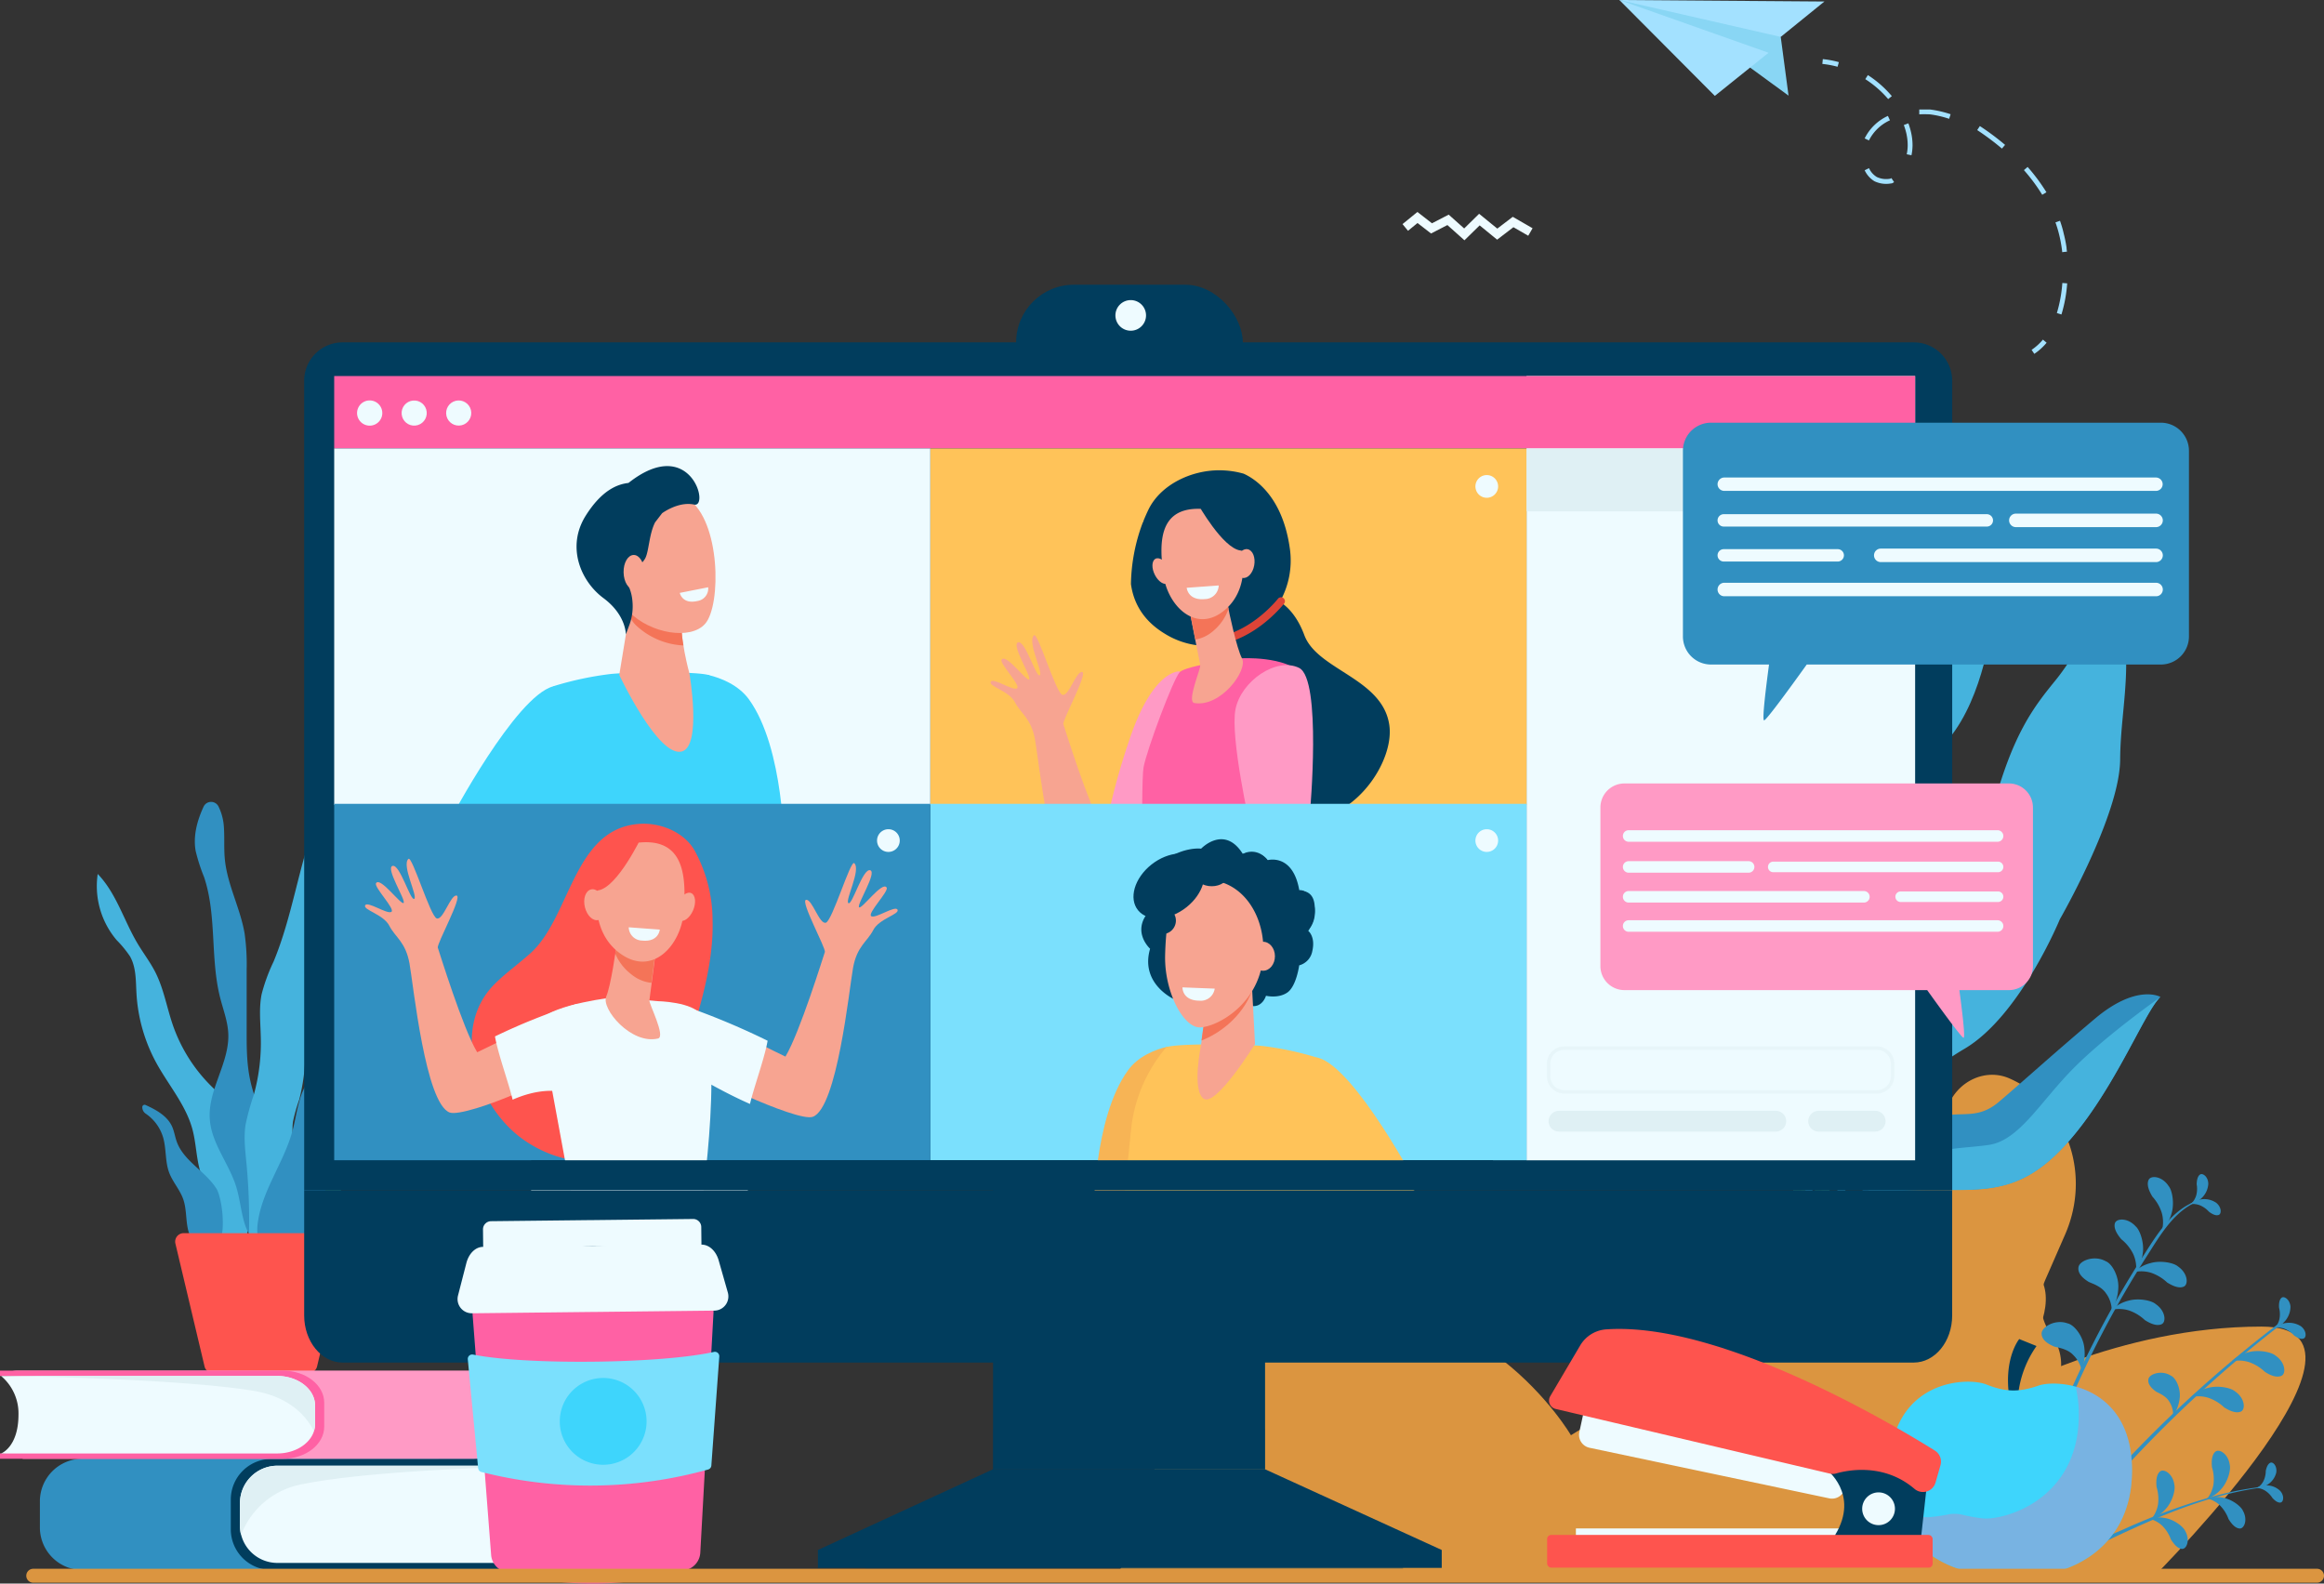 <svg xmlns="http://www.w3.org/2000/svg" viewBox="0 0 628.64 428.36"><rect x="0" y="0" width="628.64" height="428.36" fill="#333333" stroke="none"/><defs><style>.cls-1{isolation:isolate;}.cls-2{fill:#db9540;}.cls-3{fill:#3190c1;}.cls-4{fill:#45b3dd;}.cls-5{fill:#3c8f7c;}.cls-6{fill:#327f6b;}.cls-7{fill:#fe544e;}.cls-13,.cls-8{fill:#013d5d;}.cls-9{fill:#eefbff;}.cls-10{fill:#dff0f4;}.cls-11{fill:#ff9ac5;}.cls-12,.cls-24{fill:#ff61a4;}.cls-13,.cls-24{opacity:0.3;mix-blend-mode:multiply;}.cls-14{fill:#ffc359;}.cls-15{fill:#3ed5fc;}.cls-16{fill:#f7a491;}.cls-17{fill:#f47458;}.cls-18{fill:#dc4437;}.cls-19{fill:#7be0fd;}.cls-20{fill:#f7b455;}.cls-21{opacity:0.5;}.cls-22{fill:#89d6f4;}.cls-23{fill:#a3e1ff;}</style></defs><g class="cls-1"><g id="Layer_2" data-name="Layer 2"><g id="Layer_1-2" data-name="Layer 1"><path class="cls-2" d="M523.45,307.62l3.69-8.92c2.87-6.55,10.19-9.69,16.37-7h0c15.56,6.79,22.32,25.69,15.11,42.22L553.34,346A15.16,15.16,0,0,0,555,361.24a13.41,13.41,0,0,1,1.33,13.41L553.5,381a25.3,25.3,0,0,1-15.82,14.11,15.37,15.37,0,0,0-9.55,8.63l-3.93,9c-4.36,10-15.5,14.74-24.88,10.64L494,421.08c-9.39-4.1-13.47-15.5-9.12-25.48h0c7-11.92,6.48-20.82,4-26.86a36.07,36.07,0,0,1,.34-28.17l.56-1.28a35.86,35.86,0,0,1,21.9-19.82C515.88,318.12,520.32,314.81,523.45,307.62Z"/><path class="cls-2" d="M300.49,427.32c12.1-9,8.46-64.92,51.72-73,47.75-8.91,72.73,33.92,72.73,33.92s84.7-53.38,115.79-48.57c28.49,4.41,0,37.5,0,37.5s32.09-18.32,71-18.32c37.87,0-26.47,65-29.94,68.46Z"/><path class="cls-3" d="M580.7,339.83a269,269,0,0,0-35.78,85.65l-1.14-.31a270.17,270.17,0,0,1,35.64-84.92c3.86-6,8-13.21,15.28-15.57.14,0,.19.17.06.22C588.15,327.39,584.32,334.18,580.7,339.83Z"/><path class="cls-3" d="M548.94,426.55a335.93,335.93,0,0,1,68.17-69.07c.27-.21.63.26.36.47a335.89,335.89,0,0,0-67.12,69Z"/><path class="cls-3" d="M582.22,323.69a11.83,11.83,0,0,1,2.55,4.44,9.25,9.25,0,0,1,.09,4.53,9.93,9.93,0,0,0,2.53-4.38c.82-2.61.24-6.23-.77-7.43-1.76-2.72-4.83-3-5.43-1.67S581.36,322.26,582.22,323.69Z"/><path class="cls-3" d="M586.21,346.92a12,12,0,0,0-4.39-2.64,9,9,0,0,0-4.52-.17,9.67,9.67,0,0,1,4.43-2.44c2.62-.77,6.23-.13,7.41.91,2.68,1.82,2.89,4.89,1.56,5.46S587.63,347.81,586.21,346.92Z"/><path class="cls-3" d="M580.19,357.1a11.89,11.89,0,0,0-4.38-2.64,9.22,9.22,0,0,0-4.53-.17,9.92,9.92,0,0,1,4.43-2.44c2.63-.77,6.24-.13,7.41.92,2.68,1.81,2.9,4.88,1.57,5.45S581.61,358,580.19,357.1Z"/><path class="cls-3" d="M601.65,380.72a11.73,11.73,0,0,0-4.39-2.64,9.05,9.05,0,0,0-4.52-.17,9.81,9.81,0,0,1,4.43-2.45c2.62-.77,6.23-.12,7.41.92,2.68,1.81,2.89,4.89,1.57,5.46S603.07,381.61,601.65,380.72Z"/><path class="cls-3" d="M612.61,371.06a11.76,11.76,0,0,0-4.38-2.64,9.09,9.09,0,0,0-4.53-.17,9.88,9.88,0,0,1,4.43-2.45c2.63-.76,6.24-.12,7.42.92,2.67,1.81,2.89,4.89,1.56,5.46S614,372,612.61,371.06Z"/><path class="cls-3" d="M573.8,335.21a11.84,11.84,0,0,1,3.23,4,9.15,9.15,0,0,1,.79,4.46,9.87,9.87,0,0,0,1.81-4.72c.4-2.71-.74-6.2-1.94-7.22-2.16-2.4-5.24-2.19-5.62-.8S572.73,333.93,573.8,335.21Z"/><path class="cls-3" d="M565,346.76c.74.39,3.34,1.11,4.65,3.06a7.88,7.88,0,0,1,1.57,4.63A13,13,0,0,0,573,348.4c.18-3.19-1.71-6.59-3.38-7.22-3.09-1.75-7.05-.19-7.38,1.53S563.41,345.79,565,346.76Z"/><path class="cls-3" d="M555.65,364.25c.8.26,3.48.53,5.1,2.23a8,8,0,0,1,2.33,4.3,13.2,13.2,0,0,0,.72-6.26c-.35-3.18-2.79-6.21-4.55-6.55-3.34-1.21-7,1-7,2.75S554,363.55,555.65,364.25Z"/><path class="cls-3" d="M583.2,376.43c.58.36,2.66,1.09,3.61,2.75a6.36,6.36,0,0,1,1,3.86,10.77,10.77,0,0,0,1.79-4.82c.33-2.59-1-5.46-2.34-6.07-2.42-1.6-5.73-.56-6.09.82S582,375.55,583.2,376.43Z"/><path class="cls-3" d="M597.54,327.79a7.09,7.09,0,0,0-2.48-1.76,5.62,5.62,0,0,0-2.67-.3,6,6,0,0,1,2.73-1.25,5.74,5.74,0,0,1,4.35.87c1.5,1.19,1.49,3,.68,3.3S598.34,328.38,597.54,327.79Z"/><path class="cls-3" d="M594.2,320.36a7,7,0,0,1-.12,3,5.53,5.53,0,0,1-1.4,2.3,5.87,5.87,0,0,0,2.66-1.4,5.74,5.74,0,0,0,2-4c0-1.92-1.48-3-2.2-2.56S594.22,319.36,594.2,320.36Z"/><path class="cls-3" d="M620.51,361.22a7,7,0,0,0-2.48-1.75,5.35,5.35,0,0,0-2.67-.3,6.05,6.05,0,0,1,7.07-.39c1.51,1.19,1.5,3,.69,3.3S621.31,361.81,620.51,361.22Z"/><path class="cls-3" d="M616.48,353.73a7.06,7.06,0,0,1,.12,3,5.24,5.24,0,0,1-1.2,2.4,6,6,0,0,0,4.17-5.72c-.18-1.91-1.72-2.9-2.39-2.37S616.42,352.74,616.48,353.73Z"/><path class="cls-3" d="M613.67,402.16c-17,1.87-32.86,9.38-48.11,16.7-10.29,4.94-9.77,6.35-11.87,7.08a.42.42,0,0,1-.51-.58c.81-1.59,2.92-2.67,4.39-3.59a59.3,59.3,0,0,1,5.31-2.9c3.89-1.88,7.87-3.58,11.83-5.3a171.33,171.33,0,0,1,24.74-9A87.8,87.8,0,0,1,613.66,402c.09,0,.1.13,0,.14Z"/><path class="cls-3" d="M598.34,396.89a10.92,10.92,0,0,1,.39,4.72,8.48,8.48,0,0,1-1.72,3.83,9.13,9.13,0,0,0,3.85-2.67c1.72-1.87,2.66-5.13,2.28-6.54-.4-3-2.87-4.4-3.88-3.54S598.18,395.34,598.34,396.89Z"/><path class="cls-3" d="M583.35,402.25a11,11,0,0,1,.39,4.73,8.61,8.61,0,0,1-1.72,3.83,9.21,9.21,0,0,0,3.85-2.68c1.72-1.86,2.67-5.12,2.28-6.53-.4-3-2.87-4.41-3.88-3.54S583.19,400.71,583.35,402.25Z"/><path class="cls-3" d="M568.12,409a11,11,0,0,1,.39,4.73,8.61,8.61,0,0,1-1.72,3.83,9.21,9.21,0,0,0,3.85-2.68c1.72-1.86,2.66-5.12,2.28-6.53-.4-3-2.87-4.41-3.88-3.54S568,407.5,568.12,409Z"/><path class="cls-3" d="M602.81,410.89a10.15,10.15,0,0,0-2.35-3.7,7.77,7.77,0,0,0-3.4-1.86,8.41,8.41,0,0,1,4.33-.18c2.3.42,4.82,2.29,5.33,3.54,1.36,2.41.34,4.85-.89,4.78S603.56,412.12,602.81,410.89Z"/><path class="cls-3" d="M587.22,416.41a10.07,10.07,0,0,0-2.35-3.7,7.77,7.77,0,0,0-3.4-1.86,8.41,8.41,0,0,1,4.33-.18c2.3.41,4.82,2.29,5.33,3.54,1.36,2.41.34,4.85-.89,4.78S588,417.63,587.22,416.41Z"/><path class="cls-3" d="M614.69,405.21a6.48,6.48,0,0,0-2-2,4.92,4.92,0,0,0-2.38-.72,5.41,5.41,0,0,1,2.69-.69,5.31,5.31,0,0,1,3.82,1.52c1.17,1.34.86,3,.07,3.12S615.32,405.88,614.69,405.21Z"/><path class="cls-3" d="M612.89,397.88a6.47,6.47,0,0,1-.62,2.74,5,5,0,0,1-1.66,1.86,5.36,5.36,0,0,0,2.66-.82,5.3,5.3,0,0,0,2.45-3.29c.3-1.75-.84-3-1.57-2.7S613.07,397,612.89,397.88Z"/><path class="cls-4" d="M571.57,158.51s-9.32,17.83-15.35,25.26-11.79,14.52-17.38,35.7-4.93,23.36-6.44,28.83-10.68,27.45-10.93,31.56-17.61,26.66-22.31,37.39-12.82,26-12.82,34l1.87-.37a85.81,85.81,0,0,1,16.18-36.59c13.73-18.1,12.08-21.73,27.08-30.63s25.72-35,25.72-35,16.23-28.16,16.31-43.22S578.19,177,571.57,158.51Z"/><path class="cls-4" d="M553.36,129.43s-1.1,12-5.33,18.9-7.78,11.08-8.88,18.75-4.53,27.42-15.81,36.58-14.14,38.15-22.8,46.52-10.05,14.64-9.3,29.8,4.83,36.32-8.47,63l-2.35-6.92s9.67-22,8.28-35.25-7.57-33.47-4.45-42.86-6.57-11.75.05-25.85,4.45-19.24,13.1-31.28c0,0,.85-.54,3.49-11s20.6-28.88,28.76-35.07S549.62,138.59,553.36,129.43Z"/><path class="cls-5" d="M518.48,187.19s-10.19,15.56-10.85,25.87,0,18.77-5.42,32.67,3.49,23.31.38,31-3.79,16.9-4.06,23.91S486.26,330.26,484,341.92s-.14,11.81-.14,11.81,2.58-15.42,5.33-20.42,11.21-22.28,13.32-29,7.13-10.89,11.85-22.26,11.1-20.83,11.48-37.28S533.75,211.28,518.48,187.19Z"/><path class="cls-3" d="M490.65,343.28s5.4-20.13,23.92-21.22,29.16,3.09,42.93-11.11,22.53-37.42,26.9-41.28c0,0-6.37-3.69-17.76,5.92s-19.41,16.93-26,22.52-11.51,1.48-18.35,5c-5.73,3-13.41,12.07-16.84,16.86a22.3,22.3,0,0,1-3.87,4.19c-1.34,1.11-2.93,2.48-4,3.49-2.06,2-8.39,15.59-8.39,15.59Z"/><path class="cls-5" d="M484.34,339.36s7.76-24.56,4-37-16.88-22.11-15.95-29.74,10.73-27.86,4.39-43.62c0,0-3.41,13.6-6.23,16.52s-21.79,14.31-19.37,30.74,20.05,21.15,24.2,26.16,10.07,5.31,9.94,8.5.44,14.83-2.11,26.16Z"/><path class="cls-6" d="M492.28,323.06l10.46-25.8s6.43-20.86,10.44-38.32,5.3-71.75,5.3-71.75-10.19,15.56-10.85,25.87,0,18.77-5.42,32.67,3.49,23.31.38,31-3.79,16.9-4.06,23.91S486.26,330.26,484,341.92c-1.23,6.39-1.16,9.32-.84,10.66C482.24,342.24,492.28,323.06,492.28,323.06Z"/><path class="cls-4" d="M538,309.7c-8.22,1.21-15.46.29-25.49,7a81,81,0,0,0-16.09,14.09s-4.74,7.54-6.74,11.54l-.46,1h1.43s5.4-20.13,23.92-21.22,29.16,3.09,42.93-11.11,22.53-37.42,26.9-41.28c0,0-14.39,10.07-23.43,19.16S546.22,308.49,538,309.7Z"/><path class="cls-6" d="M470.58,245.56c-2.83,2.92-21.79,14.31-19.37,30.74s20.05,21.15,24.2,26.16,10.07,5.31,9.94,8.5.44,14.83-2.11,26.16l.48,1a146.64,146.64,0,0,0,3.57-16.27c1.13-8.34-.05-11.88-2.39-18.8S466.53,281.44,462.7,274s9.07-19,12.1-24.73,2-20.19,2-20.19S473.4,242.64,470.58,245.56Z"/><path class="cls-4" d="M65.93,309.76a23.42,23.42,0,0,0-2-8.29c-1.6-3.09-4.42-5.31-6.89-7.77a43.16,43.16,0,0,1-10.27-16.37c-1.64-4.75-2.46-9.81-4.73-14.3-1.38-2.73-3.27-5.18-4.84-7.82-3.71-6.23-5.73-13.59-10.77-18.8a22.6,22.6,0,0,0,5.11,17.88,30.35,30.35,0,0,1,3.62,4.4c1.71,3,1.56,6.68,1.76,10.13a44.56,44.56,0,0,0,5.32,18.62c3.3,6.06,8.07,11.47,9.84,18.15,1.32,5,.93,10.62,3.75,15a2.61,2.61,0,0,1,.68,2.44c-.07.4-.13.81-.19,1.21-.65,4.1-1.31,9.31,2.21,12.38,2.44,2.12,5.58,2.17,7.34-.65s1.6-7,1.47-10.21C67.11,320.4,66.53,315.05,65.93,309.76Z"/><path class="cls-3" d="M72.28,306.46c-1.37-4.74-3.5-9.26-4.56-14.08s-1-9.51-1-14.3q0-7.87,0-15.75a59.18,59.18,0,0,0-.55-9.78c-1.16-6.93-4.76-13.34-5.37-20.34-.27-3,0-6.1-.29-9.12a14.35,14.35,0,0,0-1.44-5,2.24,2.24,0,0,0-4,.12c-1.75,3.79-2.86,7.89-2.15,11.95a48.34,48.34,0,0,0,2.27,7.06c3.51,10.44,1.64,22,4.36,32.67.82,3.23,2.06,6.39,2.2,9.71.35,7.95-5.59,15.22-5,23.16.45,6.51,5.13,11.9,7.1,18.12,1.1,3.48,1.33,7.2,2.51,10.66.92,2.68,3,6,6.35,5.13,3.14-.77,2.19-3.34,2-5.78C74.17,322.59,74.61,314.55,72.28,306.46Z"/><path class="cls-4" d="M79.46,310.81c-.13-2.47-.55-4.94-.21-7.39a45.56,45.56,0,0,1,1.7-6,53.63,53.63,0,0,0,1.64-11.58q.73-10.63,1.46-21.26c.75-11,1.5-22.06,3.56-32.9.58-3,1.22-6.27-.14-9-.28-.58-.84-1.2-1.46-1-.44.13-.65.62-.81,1C80.7,234.93,79,248.1,74,260.13a48.18,48.18,0,0,0-3.22,8.78c-.75,3.67-.34,7.47-.25,11.22a52.72,52.72,0,0,1-1.87,16,68,68,0,0,0-2.24,8.13c-.53,3.47-.08,7,.25,10.5a162.3,162.3,0,0,1,.65,20.21c-.13,4,3.22,3.86,5.44,1.43,1.55-1.71,1.53-3.58,2.07-5.7C76.54,323.7,79.89,318.36,79.46,310.81Z"/><path class="cls-3" d="M58.56,321.56c-3-4.76-8.86-7.46-10.75-12.73-.48-1.34-.67-2.79-1.26-4.09-1.3-2.88-4.27-4.51-7.19-5.84a.62.62,0,0,0-.87.56h0a2.1,2.1,0,0,0,.91,1.78,11.83,11.83,0,0,1,4.72,6.43c.9,3.1.51,6.48,1.63,9.5.94,2.53,2.88,4.61,3.79,7.15.83,2.33.74,4.87,1.13,7.31s1.48,5,3.72,6.06C62.49,341.42,60.47,324.63,58.56,321.56Z"/><path class="cls-5" d="M92.27,320c-.13,2.3.22,4.71-.67,6.83a21.1,21.1,0,0,1-2.47,3.65c-3,4.22-4.06,10.2-8.65,12.58a1.61,1.61,0,0,1-1,.23,1.51,1.51,0,0,1-1-1c-1.12-2.62.14-5.57.89-8.32a2,2,0,0,0,0-1.46c-.25-.49-.83-.7-1.22-1.08-.79-.76-.71-2-.56-3.11a70.8,70.8,0,0,1,1.64-8A14,14,0,0,1,81,316a18.89,18.89,0,0,1,3.62-3.58,42.93,42.93,0,0,0,12.53-18.5,12.1,12.1,0,0,1,2.1-4.38c1.09-1.21,3-1.83,4.37-.89,1,.66-2.93,6.91-3.38,7.66-1.3,2.14-1.32,4-2.05,6.38C96.42,308.53,92.61,313.75,92.27,320Z"/><path class="cls-3" d="M87.75,322.65a28.37,28.37,0,0,0,2-6.75c.31-2.6-.1-5.25.35-7.83.57-3.31,2.5-6.22,3.45-9.45a63.46,63.46,0,0,0,1.28-7.16c1.18-6.84,4.4-13.52,3.48-20.4-.21-1.49-.88-3.24-2.37-3.49s-2.56,1-2.91,2.32A12.63,12.63,0,0,0,93,274a16.8,16.8,0,0,1-3,10.8c-2.11,3-5.18,5.24-7.08,8.37-2.33,3.83-2.65,8.52-3.84,12.85-2.36,8.61-8.29,16.12-9.38,25-.43,3.53.4,7.81,3.66,9.22C82.77,344.27,85.62,328.16,87.75,322.65Z"/><path class="cls-7" d="M71.29,333.58H49.68a2.29,2.29,0,0,0-2.23,2.82l7.88,33.22a2.28,2.28,0,0,0,2.22,1.77h26a2.28,2.28,0,0,0,2.22-1.77l7.88-33.22a2.29,2.29,0,0,0-2.23-2.82Z"/><path class="cls-3" d="M143.36,395.59h4.9a4.75,4.75,0,0,0-2.9-1H22.44A11.53,11.53,0,0,0,10.79,406v7.26A11.53,11.53,0,0,0,22.44,424.7l121.55,0Z"/><path class="cls-8" d="M73.57,394.65a11,11,0,0,0-11.14,10.91v8.2a11,11,0,0,0,11.14,10.92h76.52v-1.84h-.31L130.32,421l-3.93-15.13s7.59-8.35,8.08-8.57,15.31-.87,15.31-.87h.31v-1.82Z"/><path class="cls-9" d="M145.13,409.61c0-8.85,4.66-13.13,4.66-13.13H75.13a10.13,10.13,0,0,0-10.22,10v6.3a10.13,10.13,0,0,0,10.22,10h74.66S145.13,420.74,145.13,409.61Z"/><path class="cls-10" d="M64.91,406.51v6.3a10.07,10.07,0,0,0,.29,2.41,21.89,21.89,0,0,1,16.53-13.73c21.45-4.36,68.06-5,68.06-5H75.13A10.13,10.13,0,0,0,64.91,406.51Z"/><path class="cls-11" d="M6.74,371.52H1.83a5.67,5.67,0,0,1,2.9-.77h123c6.43,0,11.65,4.05,11.65,9.06v5.75c0,5-5.22,9.06-11.65,9.06l-121.6,0Z"/><path class="cls-12" d="M76.55,370.77c6.16,0,11.15,3.88,11.15,8.66v6.5c0,4.79-5,8.67-11.15,8.67H0v-1.46H.32l19.46-1.43,3.93-12s-7.59-6.63-8.09-6.8-15.3-.69-15.3-.69H0v-1.45Z"/><path class="cls-9" d="M5,382.64A13.22,13.22,0,0,0,.3,372.22H75c5.65,0,10.23,3.57,10.23,8v5c0,4.39-4.58,7.95-10.23,7.95H.3S5,391.47,5,382.64Z"/><path class="cls-10" d="M85.22,380.18v5a6.09,6.09,0,0,1-.3,1.9c-2.52-4.79-7.35-9.4-16.54-10.89-21.45-3.46-68.08-4-68.08-4H75C80.64,372.22,85.22,375.79,85.22,380.18Z"/><rect class="cls-8" x="274.86" y="77.02" width="61.32" height="31.24" rx="15.62"/><polygon class="cls-8" points="268.62 397.44 221.24 419.28 221.24 424.12 389.99 424.12 389.99 419.28 342.18 397.44 268.62 397.44"/><rect class="cls-8" x="268.62" y="303.83" width="73.58" height="93.65"/><path class="cls-8" d="M528.07,322V103a10.39,10.39,0,0,0-10.39-10.39h-425A10.39,10.39,0,0,0,82.28,103V322Z"/><rect class="cls-13" x="234.06" y="420.53" width="145.47" height="4.17"/><rect class="cls-13" x="268.62" y="386.45" width="73.55" height="10.99"/><rect class="cls-9" x="412.92" y="101.72" width="105.12" height="212.15"/><rect class="cls-12" x="90.4" y="101.72" width="427.64" height="19.59"/><rect class="cls-9" x="90.4" y="121.31" width="161.26" height="96.41"/><rect class="cls-14" x="251.68" y="121.31" width="161.26" height="96.41"/><path class="cls-15" d="M212.11,229.85l-21.67,2.21s-1-17.77-1-26.24c0-10.29.88-23.53,2.12-23.24,3.48.8,8.18,2.72,11,6.56C212.2,202.42,212.11,229.85,212.11,229.85Z"/><path class="cls-15" d="M201.46,204c.46,3.14,8.79,88.36,8.79,88.36-39.46,19.06-61.24,3.4-61.24,3.4s1.29-59.85-.25-68c-1-5.39-2.3-41.2,1.19-42.21a88,88,0,0,1,15.22-3.23c4.78-.5,23.35-.79,26.68.33A42.33,42.33,0,0,1,201.46,204Z"/><path class="cls-15" d="M121.78,221.72l18.78,12.6s10.58-15.74,16.26-21.35c7.11-7-2.59-28.53-7.18-27.31C139.39,188.38,121.78,221.72,121.78,221.72Z"/><path class="cls-16" d="M170.42,164.83l-2.91,17.75s10.63,22.58,17,20.68c5.33-1.6,2-21,2-21s-2.9-10.42-2-15.63S170.42,164.83,170.42,164.83Z"/><path class="cls-17" d="M184.51,166.64c.87-5.21-14.09-1.81-14.09-1.81l-.25,1.53a8.46,8.46,0,0,0,1.63,2.56,20.09,20.09,0,0,0,13.08,5.68A27.23,27.23,0,0,1,184.51,166.64Z"/><path class="cls-16" d="M168,138.78c-.42-.15-3.39,21,2.24,26.78s16.6,7.71,20.53,3.14c4.36-5.07,4.14-27.76-4.62-33.74S168,138.78,168,138.78Z"/><path class="cls-8" d="M170,130.64c-3.07.35-7.24,2-11.55,8.83-5.31,8.42-1.39,17.74,4.78,22.32s6.06,9.82,6.06,9.82l1-2.69a14.56,14.56,0,0,0,.77-6.44,12,12,0,0,0-1-3.87c-1.49-3.06,3.18-5.09,4.5-7.63,1-2,1-6.44,2.64-9.68l1.9-2.47s4.38-3.27,8.66-2.34S186.82,117.36,170,130.64Z"/><path class="cls-16" d="M174.3,154.73c0,2.58-1.18,4.69-2.73,4.72s-2.84-2-2.89-4.62,1.18-4.69,2.73-4.71S174.25,152.16,174.3,154.73Z"/><path class="cls-9" d="M183.88,160.38l7.68-1.52a3.41,3.41,0,0,1-2.95,3.72C184.51,163.52,183.88,160.38,183.88,160.38Z"/><path class="cls-8" d="M309.1,141.41l.22-.43v-.12c.42-1,.87-2.06,1.37-3.08,3.33-6.73,11.55-10.55,19-10.56a24,24,0,0,1,6.71.91c3.07,1.38,10.57,6.15,12.52,20.38a22.75,22.75,0,0,1-2.71,14.27c2,1.27,4.68,3.84,6.6,9,3.53,9.53,21.18,11.65,23,24.37s-16.6,35.66-36,20.83c-14.78-11.29-12.38-32.81-10.39-42.44a21.76,21.76,0,0,1-14.33-3.11c-6.06-3.66-8.51-8.6-9.17-13.44A49.2,49.2,0,0,1,309.1,141.41Z"/><path class="cls-18" d="M326.35,174.64c12,0,20.61-10.9,21-11.36a1.06,1.06,0,1,0-1.68-1.3h0c-.08.11-8.3,10.54-19.29,10.54a1.06,1.06,0,0,0,0,2.12Z"/><path class="cls-11" d="M305.37,200.5c6.5-19.72,13.77-18.88,13.77-18.88l-5.62,41.46c-4-1.1-9.24-3.55-13.25-4.68A180.71,180.71,0,0,1,305.37,200.5Z"/><path class="cls-12" d="M335.77,178.08s12-.76,16.72,4.41S342,228.61,341.12,235.2s4.39,24.1,4.39,24.1-28.14,5.68-36.18.34c0,0-.86-47.37,0-52.07s8-23.84,9.77-25.73S335.77,178.08,335.77,178.08Z"/><path class="cls-16" d="M331.79,162s.06.35.17,1c.53,2.88,2.59,12.46,4,15.09,1.68,3.18-5.75,13.32-12.9,12.08-2.12-.36,1.8-9.32,1.61-10.26l-1.35-6.84c-.28-1.43-.57-2.88-.84-4.24l-1.38-7.06Z"/><path class="cls-17" d="M332,163c-.11-.61-.17-1-.17-1l-10.71-.27,1.38,7.06c.27,1.35.56,2.8.84,4.22a10,10,0,0,0,5.11-2.57,13.5,13.5,0,0,0,3.87-5.77C332.15,164,332,163.44,332,163Z"/><path class="cls-16" d="M324.58,137.64a9.65,9.65,0,0,1,8.21,3.52c3.16,4.1,6.57,16.79-1.29,23.68s-15.62-.91-16.77-9.18S313.13,137.34,324.58,137.64Z"/><path class="cls-16" d="M312.4,155.53c.94,1.83,2.51,2.84,3.52,2.26s1.06-2.53.12-4.36-2.52-2.84-3.52-2.26S311.46,153.71,312.4,155.53Z"/><path class="cls-8" d="M324,136.29s6.75,12.06,11.57,12.62,5.46,7,5.46,7-1.73-14.77-6.5-17.62S324,136.29,324,136.29Z"/><path class="cls-16" d="M334.32,151.94c-.4,2.14.39,4.1,1.76,4.38s2.79-1.22,3.18-3.37-.39-4.1-1.76-4.38S334.71,149.79,334.32,151.94Z"/><path class="cls-11" d="M338.2,223.71s-5.5-24.24-4-31.85,11.06-14.22,17.22-11.18,2.93,39.07,2.93,39.07Z"/><rect class="cls-3" x="90.4" y="217.44" width="161.26" height="96.41"/><path class="cls-7" d="M192.75,248.79a39.36,39.36,0,0,0-4.86-18.72c-2.84-5-9.23-7.58-14.87-7.21-17.91,1.17-18.62,25-29.41,34.88-3.3,3-7,5.56-10.14,8.78-11.43,11.92-4.58,32.12,7.25,41.12,8.2,6.24,20.65,9.27,29.86,3.35,4.81-3.09,8.29-7.93,10.66-13.13,3.35-7.39,5.27-15.78,7.49-23.56C191.1,266,193,257.44,192.75,248.79Z"/><path class="cls-9" d="M166.31,269.75s-16.17,1.71-20.46,6.24l10.5,56.95s20,3,32.68-1.4c0,0,7.16-45.66.71-56.85-2.15-3.73-12-3.88-12-3.88Z"/><path class="cls-16" d="M242.78,246.08c-.6-1.26-5.92,2.48-7.1,1.76s4.77-6.7,4.16-7.74c-1.12-1.93-6.91,6.16-7.48,5.3s5-9.49,3-10-4.84,9.55-5.86,8.91,3.49-9.09,1.57-10.82c-1-.92-5.88,15.42-7.64,16.09s-3.73-6.45-5.39-6.17,5.43,13.12,5.08,14.12-6.83,21.95-10.66,28.28c-2.3-1.1-4.54-2.21-6.68-3.29-.86,4.86-2.85,9.1-4,13.87,7.42,3.27,15.94,6.51,18.09,5.71,6.57-2.42,9.81-34.3,10.87-40.24s3.86-7.13,5.46-10.25S243.37,247.34,242.78,246.08Z"/><path class="cls-9" d="M186.41,272.57,176.87,284s13.68,9.22,26,14.63c1.13-4.77,3.91-12.24,4.77-17.1A198.22,198.22,0,0,0,186.41,272.57Z"/><path class="cls-16" d="M98.77,244.91c.6-1.26,5.92,2.47,7.09,1.76s-4.76-6.7-4.15-7.75c1.11-1.93,6.91,6.16,7.48,5.31s-5-9.49-3-10,4.84,9.56,5.86,8.91-3.49-9.09-1.57-10.81c1-.92,5.88,15.41,7.63,16.09s3.74-6.45,5.4-6.17-5.43,13.11-5.08,14.11,6.83,22,10.65,28.28c2.31-1.1,4.55-2.2,6.69-3.28.86,4.86,3.16,9.46,4.29,14.23-7.42,3.26-16.26,6.14-18.42,5.35-6.56-2.42-9.8-34.3-10.86-40.25s-3.86-7.12-5.46-10.25S98.18,246.17,98.77,244.91Z"/><path class="cls-9" d="M155.93,271.58l1.73,25.89s-6.66-5.4-19,0c-1.13-4.77-3.91-12.25-4.77-17.11A164.46,164.46,0,0,1,155.93,271.58Z"/><path class="cls-16" d="M167.11,252.92s0,.37-.11,1c-.35,3-1.8,12.83-3,15.6-1.49,3.34,6.76,13.14,14,11.4,2.14-.52-2.46-9.35-2.34-10.32.25-1.87.58-4.42.92-7,.19-1.47.39-3,.57-4.37.52-4,.94-7.26.94-7.26Z"/><path class="cls-17" d="M166.69,256.26c.08-.61.11-1,.11-1l10.91-1s-.42,3.27-.94,7.26l-.56,4.35a10.26,10.26,0,0,1-5.39-2.27,13.86,13.86,0,0,1-4.39-5.62C166.52,257.3,166.64,256.72,166.69,256.26Z"/><path class="cls-16" d="M173,227.91a10.46,10.46,0,0,0-8.63,4.38c-3.13,4.64-5.91,18.55,3.09,25.41s16.83-2.11,17.49-11.1S185.37,226.76,173,227.91Z"/><path class="cls-16" d="M187.46,246.3c-.88,2-2.51,3.24-3.64,2.69s-1.32-2.65-.44-4.69,2.51-3.24,3.64-2.69S188.35,244.26,187.46,246.3Z"/><path class="cls-7" d="M173.52,226.41s-6.42,13.47-11.6,14.42-5.41,7.9-5.41,7.9.81-16,5.77-19.44S173.52,226.41,173.52,226.41Z"/><path class="cls-16" d="M163.5,244c.58,2.28-.13,4.46-1.59,4.86s-3.1-1.12-3.68-3.4.13-4.45,1.59-4.85S162.93,241.73,163.5,244Z"/><path class="cls-9" d="M178.47,251.46l-8.4-.62a3.68,3.68,0,0,0,3.64,3.59C178.21,254.89,178.47,251.46,178.47,251.46Z"/><path class="cls-16" d="M268,184.44c.6-1.26,5.91,2.48,7.09,1.76s-4.76-6.7-4.16-7.74c1.12-1.93,6.92,6.16,7.48,5.3s-5-9.49-3-10,4.83,9.55,5.85,8.91-3.49-9.09-1.56-10.82c1-.92,5.87,15.42,7.63,16.09s3.74-6.45,5.39-6.17-5.42,13.12-5.08,14.12,6.83,21.95,10.66,28.28c2.3-1.1,4.55-2.21,6.69-3.29.86,4.86,3.16,9.46,4.29,14.23-7.43,3.27-16.26,6.15-18.42,5.35-6.57-2.42-9.81-34.3-10.86-40.25s-3.86-7.12-5.46-10.24S267.37,185.7,268,184.44Z"/><rect class="cls-9" x="143.68" y="321.89" width="58.61" height="15.79"/><path class="cls-9" d="M321,159l8.66-.63a3.8,3.8,0,0,1-3.76,3.69C321.3,162.49,321,159,321,159Z"/><rect class="cls-19" x="251.68" y="217.44" width="161.26" height="96.41"/><path class="cls-20" d="M295.79,329.12l21.08,2.15s1-17.29,1-25.53c0-10-.86-22.89-2.06-22.61-3.39.78-8,2.65-10.68,6.39C295.7,302.44,295.79,329.12,295.79,329.12Z"/><path class="cls-14" d="M356.89,334.17a58.26,58.26,0,0,1,.53-7.08c1-5.24,2.23-40.08-1.16-41a83.84,83.84,0,0,0-14.81-3.15c-4.65-.49-22.72-.76-25.95.32A41.17,41.17,0,0,0,306.14,304c-.17,1.19-1.5,14.44-3.06,30.2Z"/><path class="cls-14" d="M383.66,321.21l-18.27,12.26s-10.29-15.32-15.82-20.77c-6.92-6.83,2.53-27.76,7-26.57C366.53,288.78,383.66,321.21,383.66,321.21Z"/><path class="cls-8" d="M324.9,229.57s6.26-6.6,11.29,1.43a5,5,0,0,1,6.6,1.7s7-2.11,8.71,8.37c0,0,3.6-.68,4.08,3.6a10.56,10.56,0,0,1-1.7,7.14s2,1.52,1.1,5.46a4.87,4.87,0,0,1-3.55,3.86s-.75,5.65-3.2,7.35-5.78.88-5.78.88-.88,3.06-3.74,2.79-6.39-3-9.59-1.77-11.5-.07-11.5-.07-9.31-4.14-6.52-13.67c0,0-4.9-4.42-.62-9.72,0,0-3.13-8.3,3.06-13.2S324.9,229.57,324.9,229.57Z"/><path class="cls-16" d="M326,274.37l-1.13,8.4s-2.54,12.11.72,14.44,13.89-14.79,13.89-14.79l-1.12-21.29Z"/><path class="cls-17" d="M338.68,268c-2.7,7.26-9.12,11.73-13.68,13.46l1-7.12,12.36-13.24Z"/><path class="cls-8" d="M355.69,246.66c0,3.24-1.84,5.87-4.12,5.87s-4.12-2.63-4.12-5.87,1.85-5.88,4.12-5.88S355.69,243.41,355.69,246.66Z"/><ellipse class="cls-8" cx="338.32" cy="234.03" rx="5.01" ry="3.37"/><path class="cls-16" d="M330.77,238.76a11.23,11.23,0,0,0-14.7,9,85.73,85.73,0,0,0-.91,10.78c-.18,9.81,4.91,19.37,9.36,19.37s16.78-6.36,17.22-20.29C342,249,337.72,241.15,330.77,238.76Z"/><path class="cls-16" d="M338.46,258.67c0,2.16,1.44,3.92,3.21,3.92s3.2-1.76,3.2-3.92-1.43-3.92-3.2-3.92S338.46,256.5,338.46,258.67Z"/><path class="cls-8" d="M311.46,233.87c-4.6,3.65-6.22,9.19-3.6,12.38s8.46,2.82,13.07-.83,6.21-9.19,3.6-12.38S316.07,230.23,311.46,233.87Z"/><path class="cls-8" d="M323.5,236.86c0,1.59,1.91,2.87,4.27,2.87s4.28-1.28,4.28-2.87-1.92-2.87-4.28-2.87S323.5,235.28,323.5,236.86Z"/><path class="cls-8" d="M310.78,249.06a3.65,3.65,0,1,0,3.65-3.69A3.67,3.67,0,0,0,310.78,249.06Z"/><path class="cls-9" d="M319.86,267.09l8.72.34a3.82,3.82,0,0,1-4.17,3.26C319.72,270.64,319.86,267.09,319.86,267.09Z"/><path class="cls-8" d="M82.28,322v33.84c0,7,4.65,12.74,10.39,12.74h425c5.74,0,10.39-5.7,10.39-12.74V322Z"/><rect class="cls-8" x="143.68" y="313.86" width="260.17" height="8.04"/><path class="cls-9" d="M103.41,111.73a3.41,3.41,0,1,1-3.41-3.41A3.41,3.41,0,0,1,103.41,111.73Z"/><circle class="cls-9" cx="112.04" cy="111.73" r="3.4" transform="translate(-10.46 11.58) rotate(-5.65)"/><circle class="cls-9" cx="124.08" cy="111.73" r="3.4" transform="translate(-4.2 4.84) rotate(-2.2)"/><path class="cls-9" d="M243.38,131.58a3.07,3.07,0,1,1-3.07-3.07A3.06,3.06,0,0,1,243.38,131.58Z"/><path class="cls-9" d="M405.24,131.58a3.07,3.07,0,1,1-3.07-3.07A3.07,3.07,0,0,1,405.24,131.58Z"/><path class="cls-9" d="M243.38,227.38a3.07,3.07,0,1,1-3.07-3.07A3.06,3.06,0,0,1,243.38,227.38Z"/><path class="cls-9" d="M405.24,227.38a3.07,3.07,0,1,1-3.07-3.07A3.07,3.07,0,0,1,405.24,227.38Z"/><rect class="cls-10" x="412.94" y="121.31" width="105.1" height="17.02"/><g class="cls-21"><path class="cls-10" d="M507.71,295.81H423.13a4.71,4.71,0,0,1-4.7-4.7v-3.35a4.72,4.72,0,0,1,4.7-4.71h84.58a4.72,4.72,0,0,1,4.7,4.71v3.35A4.71,4.71,0,0,1,507.71,295.81ZM423.13,284a3.77,3.77,0,0,0-3.77,3.77v3.35a3.77,3.77,0,0,0,3.77,3.77h84.58a3.77,3.77,0,0,0,3.77-3.77v-3.35a3.77,3.77,0,0,0-3.77-3.77Z"/></g><path class="cls-10" d="M507.23,306.1H491.94a2.81,2.81,0,0,1-2.81-2.81h0a2.81,2.81,0,0,1,2.81-2.81h15.29a2.81,2.81,0,0,1,2.81,2.81h0A2.81,2.81,0,0,1,507.23,306.1Z"/><path class="cls-10" d="M480.35,306.1H421.7a2.81,2.81,0,0,1-2.81-2.81h0a2.81,2.81,0,0,1,2.81-2.81h58.65a2.81,2.81,0,0,1,2.81,2.81h0A2.81,2.81,0,0,1,480.35,306.1Z"/><path class="cls-9" d="M310,85.31a4.14,4.14,0,1,1-4.14-4.13A4.14,4.14,0,0,1,310,85.31Z"/><path class="cls-3" d="M462.84,114.34H584.5a7.61,7.61,0,0,1,7.61,7.61v50.2a7.61,7.61,0,0,1-7.61,7.61H488.72c-3.88,5.41-10.91,15.1-11.53,15.1s.54-9.15,1.33-15.1H462.84a7.6,7.6,0,0,1-7.61-7.61V122A7.6,7.6,0,0,1,462.84,114.34Z"/><path class="cls-9" d="M466.42,132.79H583.21A1.82,1.82,0,0,0,585,131h0a1.83,1.83,0,0,0-1.83-1.83H466.42A1.83,1.83,0,0,0,464.6,131h0A1.82,1.82,0,0,0,466.42,132.79Z"/><path class="cls-9" d="M466.42,161.29H583.21a1.82,1.82,0,0,0,1.83-1.82h0a1.83,1.83,0,0,0-1.83-1.83H466.42a1.83,1.83,0,0,0-1.82,1.83h0A1.82,1.82,0,0,0,466.42,161.29Z"/><path class="cls-9" d="M508.74,152.05h74.47a1.83,1.83,0,0,0,1.83-1.83h0a1.83,1.83,0,0,0-1.83-1.82H508.74a1.82,1.82,0,0,0-1.82,1.82h0A1.82,1.82,0,0,0,508.74,152.05Z"/><path class="cls-9" d="M466.27,142.44h71.17a1.67,1.67,0,0,0,1.67-1.67h0a1.68,1.68,0,0,0-1.67-1.68H466.27a1.68,1.68,0,0,0-1.67,1.68h0A1.67,1.67,0,0,0,466.27,142.44Z"/><path class="cls-9" d="M545.28,142.59h37.93a1.83,1.83,0,0,0,1.83-1.82h0a1.83,1.83,0,0,0-1.83-1.83H545.28a1.83,1.83,0,0,0-1.82,1.83h0A1.83,1.83,0,0,0,545.28,142.59Z"/><path class="cls-9" d="M466.27,151.9h30.84a1.68,1.68,0,0,0,1.67-1.68h0a1.67,1.67,0,0,0-1.67-1.67H466.27a1.67,1.67,0,0,0-1.67,1.67h0A1.68,1.68,0,0,0,466.27,151.9Z"/><path class="cls-11" d="M543.41,211.93h-104a6.5,6.5,0,0,0-6.5,6.5v42.9a6.5,6.5,0,0,0,6.5,6.5H521.3c3.31,4.62,9.31,12.9,9.84,12.9s-.46-7.82-1.13-12.9h13.4a6.5,6.5,0,0,0,6.5-6.5v-42.9A6.5,6.5,0,0,0,543.41,211.93Z"/><path class="cls-9" d="M540.34,227.7H440.55a1.56,1.56,0,0,1-1.56-1.56h0a1.56,1.56,0,0,1,1.56-1.56h99.79a1.56,1.56,0,0,1,1.56,1.56h0A1.56,1.56,0,0,1,540.34,227.7Z"/><path class="cls-9" d="M540.34,252.05H440.55a1.56,1.56,0,0,1-1.56-1.56h0a1.56,1.56,0,0,1,1.56-1.56h99.79a1.56,1.56,0,0,1,1.56,1.56h0A1.56,1.56,0,0,1,540.34,252.05Z"/><path class="cls-9" d="M504.18,244.15H440.55a1.56,1.56,0,0,1-1.56-1.56h0a1.56,1.56,0,0,1,1.56-1.56h63.63a1.56,1.56,0,0,1,1.56,1.56h0A1.56,1.56,0,0,1,504.18,244.15Z"/><path class="cls-9" d="M540.47,235.94H479.66a1.42,1.42,0,0,1-1.42-1.43h0a1.42,1.42,0,0,1,1.42-1.43h60.81a1.43,1.43,0,0,1,1.43,1.43h0A1.43,1.43,0,0,1,540.47,235.94Z"/><path class="cls-9" d="M473,236.07H440.55a1.56,1.56,0,0,1-1.56-1.56h0a1.56,1.56,0,0,1,1.56-1.56H473a1.56,1.56,0,0,1,1.56,1.56h0A1.56,1.56,0,0,1,473,236.07Z"/><path class="cls-9" d="M540.47,244H514.13a1.43,1.43,0,0,1-1.43-1.43h0a1.43,1.43,0,0,1,1.43-1.43h26.34a1.43,1.43,0,0,1,1.43,1.43h0A1.43,1.43,0,0,1,540.47,244Z"/><path class="cls-22" d="M481.69,10l2.11,15.87-11.27-8.23L438,0l26.68,2.44s13.59,3.3,14.32,4A32,32,0,0,1,481.69,10Z"/><polygon class="cls-23" points="493.5 0.41 438.04 0 481.69 9.98 493.5 0.41"/><polygon class="cls-23" points="463.86 25.94 478.39 14.27 438.04 0 463.86 25.94"/><path class="cls-23" d="M550.28,95.72l-.73-1.08a15.09,15.09,0,0,0,3.06-2.77l1,.84A16,16,0,0,1,550.28,95.72Z"/><path class="cls-23" d="M557.62,85.07l-1.24-.39a37,37,0,0,0,1.48-8.13l1.31.1A37.78,37.78,0,0,1,557.62,85.07Zm1.5-17-1.3.14c0-.36-.08-.72-.12-1.08a36.09,36.09,0,0,0-.7-3.65c-.27-1.11-.61-2.23-1-3.33l1.23-.43c.4,1.14.75,2.3,1,3.45A35.61,35.61,0,0,1,559,67C559,67.36,559.08,67.74,559.12,68.11Zm-6.7-15.38a48.09,48.09,0,0,0-4.95-6.67l1-.86a50.15,50.15,0,0,1,5.09,6.85Zm-40.8-3.09a7.3,7.3,0,0,1-4.61-.59,6.88,6.88,0,0,1-2.62-2.95l1.17-.57a5.47,5.47,0,0,0,2.12,2.39,6,6,0,0,0,3.62.46l.13-.05.19-.12.73,1.09-.23.15A1.69,1.69,0,0,1,511.62,49.64Zm29.9-9.41a69.21,69.21,0,0,0-6.69-5l.72-1.09a68.68,68.68,0,0,1,6.82,5.09ZM517.05,42l-1.28-.27a11.76,11.76,0,0,0,.26-2.44,14.44,14.44,0,0,0-.44-3.52,16.8,16.8,0,0,0-.61-1.95l1.23-.46a19.42,19.42,0,0,1,.65,2.1,16,16,0,0,1,.48,3.84A13.69,13.69,0,0,1,517.05,42Zm-11.48-4-1.18-.56a13.1,13.1,0,0,1,6.1-6l.18-.09.56,1.19-.17.08A11.79,11.79,0,0,0,505.57,37.94Zm21.67-5.86a26.88,26.88,0,0,0-5.16-1.2c-1.05-.05-2-.06-2.92,0l0-1.31c1,0,1.94,0,3,0a29.63,29.63,0,0,1,5.48,1.27ZM510.75,26.8a28,28,0,0,0-6.19-5.39l.7-1.1A29.15,29.15,0,0,1,511.74,26Z"/><path class="cls-23" d="M497.06,18.06a26.15,26.15,0,0,0-4.12-.77l.13-1.3a25.5,25.5,0,0,1,4.34.82Z"/><path class="cls-12" d="M160.12,350h.49l27.22-.3a5.12,5.12,0,0,1,5.17,5.4L189.43,420a5.12,5.12,0,0,1-3.66,4.63,88.8,88.8,0,0,1-49.16.54,5.13,5.13,0,0,1-3.76-4.55l-5-64.83a5.13,5.13,0,0,1,5.05-5.52Z"/><path class="cls-9" d="M126.15,341.67c.68-2.62,2.48-4.37,4.51-4.39L160,337h.49l29.31-.32c2,0,3.87,1.68,4.61,4.29l2.47,8.67a3.84,3.84,0,0,1-3.65,4.89l-32.55.36h-.49l-32.54.36a3.84,3.84,0,0,1-3.76-4.8Z"/><path class="cls-9" d="M130.65,332.56a2.2,2.2,0,0,1,2.17-2.22l27.08-.3h.49l27.08-.3a2.19,2.19,0,0,1,2.22,2.17l.07,6.59L160.22,337l-29.5,2.18Z"/><path class="cls-19" d="M194.57,366.92l-2.15,29.52a1.21,1.21,0,0,1-.86,1.07,119.45,119.45,0,0,1-61.34.67,1.2,1.2,0,0,1-.88-1l-2.8-29.47a1.19,1.19,0,0,1,1.42-1.29c14.5,2.89,50.73,2.49,65.17-.72A1.19,1.19,0,0,1,194.57,366.92Z"/><path class="cls-15" d="M151.61,382.38a11.74,11.74,0,1,0,13.66-9.44A11.74,11.74,0,0,0,151.61,382.38Z"/><path class="cls-8" d="M546.2,362.22s-4.15,5-2.75,15.31l2.43.05a28,28,0,0,1,5-13.47Z"/><path class="cls-15" d="M551.46,374.8c-5.36,1.85-8.9,1.78-14.18-.3s-25.22-1.23-26.18,21.86,19.08,29.4,24.83,29.1a46,46,0,0,0,6-.86,11.74,11.74,0,0,1,1.39-.06,12.86,12.86,0,0,1,1.39.12,46.16,46.16,0,0,0,6,1.11c5.73.54,26-4.92,26-28S556.83,373,551.46,374.8Z"/><path class="cls-24" d="M561.45,375.06a32.27,32.27,0,0,1,.86,7.67c0,23.11-20.3,28.57-26,28a46.16,46.16,0,0,1-6-1.11,12.86,12.86,0,0,0-1.39-.12,11.74,11.74,0,0,0-1.39.06,46,46,0,0,1-6,.86,21.58,21.58,0,0,1-8.73-2.07c4.86,13.34,18.53,17.31,23.12,17.08a46,46,0,0,0,6-.86,11.74,11.74,0,0,1,1.39-.06,12.86,12.86,0,0,1,1.39.12,46.16,46.16,0,0,0,6,1.11c5.73.54,26-4.92,26-28C576.71,383.06,568.68,377,561.45,375.06Z"/><path class="cls-2" d="M626.75,428.13H9a1.88,1.88,0,0,1-1.89-1.88h0A1.88,1.88,0,0,1,9,424.36H626.75a1.89,1.89,0,0,1,1.89,1.89h0A1.89,1.89,0,0,1,626.75,428.13Z"/><rect class="cls-9" x="426.28" y="413.45" width="72.61" height="4.03"/><path class="cls-9" d="M428.31,382.3l-1.1,5.06a3.58,3.58,0,0,0,2.76,4.27l64.84,13.68a3.57,3.57,0,0,0,4.27-2.9l.57-3.32a3.58,3.58,0,0,0-1.82-3.76l-19.42-10.56a3.85,3.85,0,0,0-1.32-.42l-44.49-4.8-.32,0A3.56,3.56,0,0,0,428.31,382.3Z"/><path class="cls-8" d="M493.89,397.35s9.26,6.74,2.52,17.86l.4,2.87,11.88.81,10.87-2.22,2-18.12L495.5,390.8Z"/><rect class="cls-7" x="418.5" y="415.21" width="104.28" height="8.84" rx="1.08"/><path class="cls-7" d="M420.83,381.13l74.11,17.48a3.5,3.5,0,0,0,1.79-.05c2.92-.84,12.81-2.92,21.13,4.18a3.53,3.53,0,0,0,5.7-1.7l1.33-4.66a3.53,3.53,0,0,0-1.53-4c-10.76-6.73-57.86-34.93-88.87-32.78a8.89,8.89,0,0,0-7.05,4.35l-8.08,13.7A2.32,2.32,0,0,0,420.83,381.13Z"/><path class="cls-9" d="M512.58,408.13a4.43,4.43,0,1,1-4.43-4.43A4.43,4.43,0,0,1,512.58,408.13Z"/><polygon class="cls-9" points="383.41 57.34 387.35 60.4 391.87 58.06 396.06 61.8 400.1 57.83 405.02 61.84 409.2 58.65 414.56 61.74 413.39 63.77 409.38 61.46 404.97 64.83 400.25 60.97 396.13 65 391.52 60.88 387.1 63.16 383.44 60.33 380.86 62.43 379.38 60.62 383.41 57.34"/></g></g></g></svg>